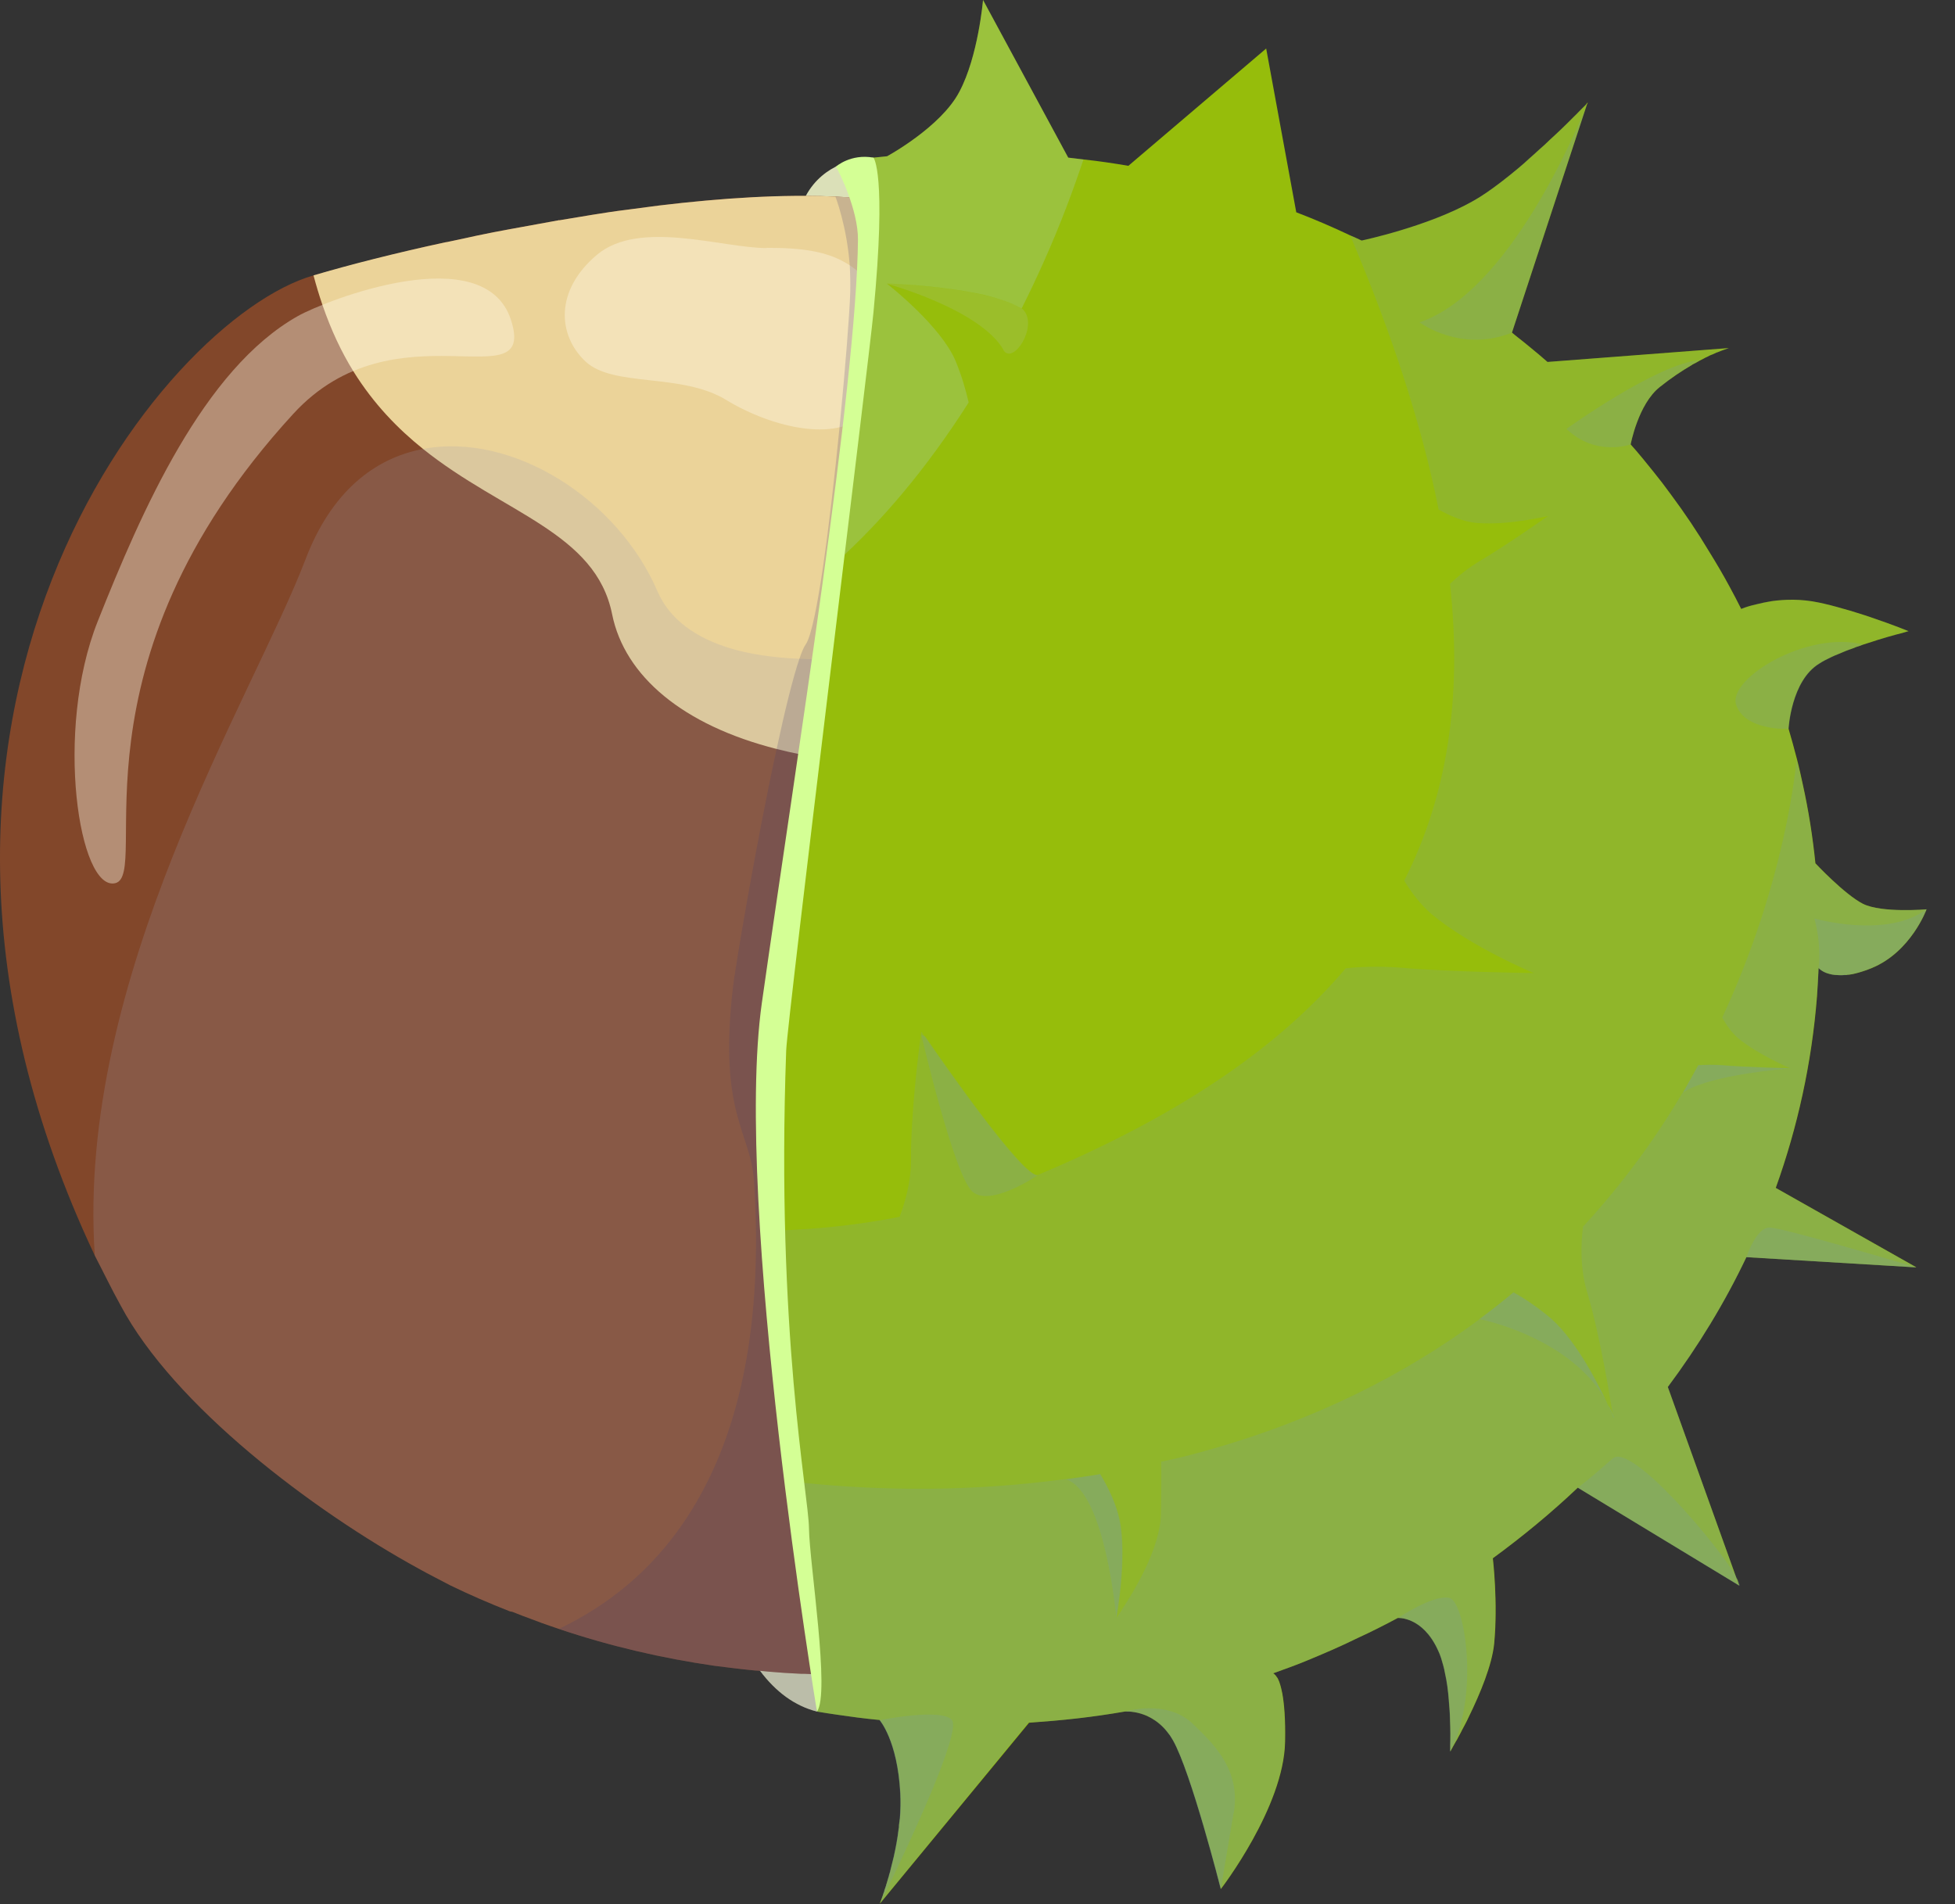 <svg width="77" height="75" viewBox="0 0 77 75" fill="none" xmlns="http://www.w3.org/2000/svg">
<rect x="0" y="0" width="77" height="75" fill="#333333" stroke="none"/>
<path d="M36.089 57.019L34.339 61.685L32.832 65.677L32.724 65.956L32.329 67.005L32.177 67.418C31.297 67.194 30.553 66.638 29.934 65.812C28.785 64.314 28.032 61.918 27.565 58.93C26.345 51.053 27.143 39.083 28.346 28.729C28.462 27.644 28.597 26.567 28.731 25.526C29.153 22.18 29.602 19.084 30.023 16.464C30.472 13.584 30.885 11.269 31.172 9.807C31.36 8.856 31.495 8.263 31.549 8.111C31.602 7.967 31.665 7.833 31.737 7.716C32.455 6.379 33.864 6.271 33.864 6.271L34.079 7.824L34.608 11.592L34.859 13.44L34.931 13.934L34.967 15.262L35.245 25.733L35.362 30.111L36.089 57.019Z" fill="#DBE0B8"/>
<path d="M61.741 49.753L61.696 49.807C61.104 50.892 60.449 51.978 59.731 53.01C59.031 54.041 58.233 55.055 57.389 56.069C56.994 56.527 56.582 56.949 56.142 57.397C55.702 57.819 55.245 58.232 54.751 58.644C54.267 59.021 53.755 59.425 53.244 59.793C52.203 60.538 51.09 61.228 49.906 61.874C49.296 62.197 48.668 62.511 48.04 62.798C47.268 63.148 46.479 63.471 45.662 63.768C45.393 63.866 45.115 63.965 44.846 64.055C44.568 64.153 44.289 64.243 44.011 64.324C43.428 64.512 42.845 64.674 42.244 64.826C41.409 65.042 40.566 65.221 39.714 65.374C39.175 65.472 38.628 65.562 38.09 65.634C37.785 65.679 37.488 65.715 37.192 65.742C36.232 65.849 35.263 65.912 34.294 65.948H34.267C33.756 65.966 33.244 65.966 32.724 65.948C32.562 65.948 32.392 65.948 32.231 65.948C32.051 65.948 31.863 65.939 31.674 65.93H31.549C31.253 65.912 30.956 65.903 30.66 65.876C30.418 65.858 30.176 65.84 29.934 65.813C29.79 65.804 29.646 65.795 29.503 65.777C29.054 65.733 28.597 65.67 28.148 65.616C26.093 65.32 24.03 64.844 22.011 64.162C21.894 64.126 21.787 64.082 21.67 64.046C21.437 63.965 21.203 63.884 20.979 63.794C20.71 63.696 20.441 63.597 20.181 63.489L20.082 63.471C19.283 63.157 18.494 62.816 17.74 62.449C17.354 62.242 16.915 62.027 16.484 61.785C12.294 59.488 6.857 55.369 4.757 51.431C4.389 50.767 4.075 50.112 3.734 49.457C-6.288 28.219 6.381 12.553 12.348 10.848C13.281 10.588 14.376 10.292 15.578 9.996C15.982 9.897 16.403 9.799 16.825 9.7C17.076 9.646 17.319 9.592 17.57 9.539H17.588C17.982 9.458 18.386 9.368 18.799 9.278C19.221 9.189 19.642 9.108 20.082 9.027C20.71 8.911 21.356 8.794 22.002 8.677C22.002 8.668 22.02 8.668 22.029 8.677C22.46 8.605 22.89 8.534 23.321 8.462C23.77 8.39 24.227 8.318 24.676 8.265C25.107 8.211 25.537 8.148 25.968 8.094C27.987 7.852 29.961 7.708 31.737 7.717C32.141 7.717 32.527 7.726 32.904 7.744C33.307 7.762 33.702 7.789 34.079 7.825C34.366 7.852 34.653 7.888 34.922 7.933C35.03 7.95 35.138 7.968 35.236 7.986C35.766 8.085 36.25 8.202 36.69 8.354C37.022 8.471 37.318 8.596 37.578 8.749C37.668 8.794 37.758 8.848 37.838 8.893C37.892 8.928 37.946 8.964 38 9C38.081 9.054 38.17 9.099 38.26 9.144C38.448 9.251 38.646 9.341 38.852 9.413C38.951 9.449 39.041 9.485 39.139 9.512C39.48 9.619 39.83 9.691 40.189 9.745C40.315 9.772 40.431 9.781 40.557 9.79C41.023 9.844 41.499 9.835 42.002 9.826C42.118 9.826 42.226 9.817 42.342 9.808C42.549 9.799 42.755 9.781 42.971 9.763C43.114 9.763 43.258 9.745 43.401 9.727C43.446 9.727 43.482 9.718 43.527 9.718C43.715 9.7 43.913 9.673 44.11 9.655C44.603 9.61 45.106 9.557 45.626 9.512C45.842 9.485 46.057 9.476 46.29 9.458C46.846 9.413 47.421 9.386 48.013 9.386C48.327 9.386 48.641 9.395 48.955 9.413H48.982C49.296 9.431 49.619 9.458 49.942 9.494C50.103 9.521 50.274 9.539 50.444 9.566C50.615 9.592 50.785 9.619 50.965 9.655C51.351 9.727 51.745 9.817 52.149 9.933C52.293 9.969 52.436 10.014 52.58 10.059C52.634 10.077 52.688 10.095 52.75 10.122C52.804 10.131 52.858 10.149 52.921 10.176C53.064 10.22 53.208 10.274 53.361 10.337C53.549 10.409 53.746 10.49 53.944 10.57C53.962 10.579 53.98 10.588 54.007 10.597C54.204 10.687 54.401 10.786 54.608 10.884C54.742 10.956 54.886 11.028 55.029 11.109C55.101 11.145 55.164 11.181 55.236 11.225C55.451 11.342 55.666 11.468 55.882 11.602H55.891C56.079 11.719 56.276 11.845 56.465 11.97C56.985 12.32 57.497 12.715 57.981 13.146C58.179 13.316 58.367 13.495 58.556 13.684C58.663 13.783 58.771 13.89 58.87 13.998C59.022 14.15 59.166 14.303 59.309 14.455C59.354 14.5 59.39 14.545 59.426 14.59C59.533 14.707 59.641 14.832 59.749 14.958C59.767 14.976 59.776 14.994 59.794 15.012C59.982 15.227 60.161 15.451 60.332 15.676C60.467 15.846 60.601 16.026 60.736 16.205C60.754 16.241 60.781 16.268 60.807 16.304C60.951 16.519 61.104 16.743 61.256 16.959C61.256 16.977 61.283 16.995 61.292 17.013C61.48 17.3 61.66 17.596 61.848 17.892C66.649 25.922 67.626 38.699 61.741 49.753Z" fill="#82472A"/>
<path d="M61.848 17.892C61.166 18.421 60.036 19.058 58.233 19.794C56.788 20.368 56.232 21.014 55.909 21.723C55.532 22.575 55.487 23.517 54.644 24.54C53.657 25.742 51.593 27.043 46.64 28.47C42.091 29.78 38.045 30.247 34.68 30.094C33.173 30.013 31.809 29.816 30.589 29.502C26.91 28.569 24.604 26.64 24.11 24.199C23.465 20.969 19.831 20.224 16.663 17.685C15.668 16.887 14.716 15.909 13.918 14.626C13.451 13.872 13.039 13.002 12.698 12.006C12.572 11.638 12.455 11.252 12.348 10.848C13.765 10.427 15.569 9.969 17.57 9.538H17.588C17.982 9.458 18.386 9.368 18.799 9.278C19.221 9.188 19.642 9.108 20.082 9.027C20.71 8.91 21.356 8.794 22.002 8.677C22.002 8.668 22.02 8.668 22.029 8.677C22.46 8.605 22.89 8.533 23.321 8.462C23.77 8.39 24.227 8.318 24.676 8.264C25.107 8.21 25.537 8.148 25.968 8.094C28.435 7.798 30.84 7.645 32.904 7.744C33.621 7.771 34.303 7.834 34.922 7.932C35.03 7.95 35.138 7.968 35.236 7.986C35.766 8.085 36.25 8.201 36.69 8.354C37.13 8.506 37.506 8.686 37.838 8.901C37.892 8.937 37.946 8.973 38 9C38.081 9.054 38.17 9.099 38.26 9.144C38.448 9.251 38.646 9.341 38.852 9.413C38.951 9.449 39.041 9.484 39.139 9.511C39.48 9.628 39.83 9.7 40.189 9.745C40.315 9.772 40.431 9.781 40.557 9.79C41.023 9.843 41.499 9.834 42.001 9.825C42.118 9.825 42.226 9.816 42.342 9.807C42.549 9.798 42.755 9.781 42.971 9.763C43.581 9.718 44.209 9.655 44.855 9.583C45.106 9.556 45.357 9.529 45.617 9.511C45.868 9.484 46.129 9.467 46.398 9.449C46.658 9.431 46.927 9.413 47.196 9.404C48.076 9.368 48.991 9.386 49.942 9.493C50.103 9.52 50.274 9.538 50.444 9.565C50.615 9.592 50.785 9.619 50.965 9.655C52.517 9.951 54.159 10.534 55.882 11.602C55.882 11.602 55.891 11.593 55.891 11.602C56.088 11.727 56.276 11.853 56.465 11.979C56.985 12.329 57.497 12.723 57.981 13.145C59.444 14.437 60.745 16.052 61.848 17.892Z" fill="#EBD399"/>
<g style="mix-blend-mode:multiply" opacity="0.21">
<path d="M61.74 49.752L61.696 49.806C61.103 50.892 60.449 51.978 59.731 53.009C59.031 54.041 58.232 55.055 57.389 56.069C56.994 56.527 56.581 56.948 56.142 57.397C55.702 57.819 55.245 58.231 54.751 58.644C54.267 59.021 53.755 59.425 53.244 59.792C52.203 60.537 51.09 61.228 49.906 61.874C49.296 62.197 48.668 62.511 48.04 62.798C47.268 63.148 46.479 63.471 45.662 63.767C45.393 63.866 45.115 63.965 44.846 64.054C44.567 64.153 44.289 64.243 44.011 64.323C43.428 64.512 42.845 64.674 42.244 64.826C41.409 65.041 40.566 65.221 39.713 65.373C39.175 65.472 38.628 65.562 38.089 65.633C37.784 65.678 37.488 65.714 37.192 65.741C36.232 65.849 35.263 65.912 34.294 65.948H34.267C33.756 65.966 33.244 65.966 32.724 65.948C32.562 65.948 32.392 65.948 32.23 65.948C32.051 65.948 31.863 65.939 31.674 65.93H31.549C31.253 65.912 30.956 65.903 30.66 65.876C30.418 65.858 30.176 65.84 29.933 65.813C29.79 65.804 29.646 65.795 29.503 65.777C29.054 65.732 28.597 65.669 28.148 65.616C26.093 65.32 24.03 64.844 22.011 64.162C21.894 64.126 21.787 64.081 21.67 64.045C21.437 63.965 21.203 63.884 20.979 63.794C20.71 63.696 20.441 63.597 20.181 63.489L20.082 63.471C19.283 63.157 18.494 62.816 17.74 62.448C17.354 62.242 16.915 62.027 16.484 61.784C12.294 59.487 6.857 55.369 4.757 51.43C4.389 50.766 4.075 50.111 3.734 49.456C2.99 38.519 9.916 27.555 12.025 22.055C13.039 19.372 14.752 18.044 16.663 17.685C20.181 17.012 24.335 19.65 25.896 23.293C26.372 24.396 27.394 25.114 28.731 25.527C29.548 25.778 30.481 25.904 31.486 25.949C32.509 25.994 33.612 25.94 34.725 25.805C34.895 25.787 35.066 25.76 35.245 25.733C40.081 25.034 45.043 22.898 45.581 21.014C46.308 18.349 42.486 12.535 40.557 9.79C41.023 9.843 41.499 9.834 42.001 9.825C42.118 9.825 42.226 9.816 42.342 9.807C42.549 9.798 42.755 9.781 42.97 9.763C43.114 9.763 43.258 9.745 43.401 9.727C43.446 9.727 43.482 9.718 43.527 9.718C43.715 9.7 43.913 9.673 44.11 9.655C44.603 9.61 45.106 9.556 45.626 9.511C45.842 9.484 46.057 9.475 46.29 9.458C46.846 9.413 47.421 9.386 48.013 9.386C48.327 9.386 48.641 9.395 48.955 9.413H48.982C49.296 9.431 49.619 9.458 49.942 9.493C50.103 9.52 50.274 9.538 50.444 9.565C50.615 9.592 50.785 9.619 50.965 9.655C51.35 9.727 51.745 9.816 52.149 9.933C52.293 9.969 52.436 10.014 52.58 10.059C52.634 10.077 52.687 10.095 52.75 10.121C52.804 10.13 52.858 10.148 52.921 10.175C53.064 10.22 53.208 10.274 53.36 10.337C53.549 10.409 53.746 10.489 53.944 10.57C53.962 10.579 53.979 10.588 54.006 10.597C54.204 10.687 54.401 10.785 54.608 10.884C54.742 10.956 54.886 11.028 55.029 11.108C55.101 11.144 55.164 11.18 55.236 11.225C55.451 11.342 55.666 11.467 55.882 11.602H55.891C56.079 11.719 56.276 11.844 56.465 11.97C56.985 12.32 57.497 12.714 57.981 13.145C58.178 13.316 58.367 13.495 58.555 13.684C58.663 13.782 58.771 13.89 58.869 13.998C59.022 14.15 59.166 14.303 59.309 14.455C59.354 14.5 59.39 14.545 59.426 14.59C59.533 14.706 59.641 14.832 59.749 14.958C59.767 14.976 59.776 14.993 59.794 15.011C59.982 15.227 60.161 15.451 60.332 15.675C60.467 15.846 60.601 16.025 60.736 16.205C60.754 16.241 60.781 16.267 60.807 16.303C60.951 16.519 61.103 16.743 61.256 16.958C61.256 16.976 61.283 16.994 61.292 17.012C61.48 17.299 61.66 17.596 61.848 17.892C66.648 25.922 67.626 38.699 61.74 49.752Z" fill="#A19EB3"/>
</g>
<g style="mix-blend-mode:soft-light" opacity="0.4">
<path d="M11.738 12.446C12.823 11.836 19.086 9.368 20.127 12.607C21.168 15.846 15.569 11.916 11.549 16.304C2.442 26.236 5.968 34.437 4.542 34.787C3.115 35.137 2.128 28.793 3.851 24.469C5.574 20.135 8.014 14.536 11.738 12.446Z" fill="#FFF8E6"/>
</g>
<g style="mix-blend-mode:soft-light" opacity="0.4">
<path d="M30.194 9.771C28.453 9.771 25.187 8.632 23.518 10.031C21.849 11.431 21.957 13.19 23.052 14.231C24.146 15.271 26.829 14.67 28.606 15.756C30.382 16.841 33.218 17.568 34.276 16.052C35.335 14.536 36.582 14.652 35.245 12.517C33.908 10.381 33.029 9.753 30.194 9.762V9.771Z" fill="#FFF8E6"/>
</g>
<g style="mix-blend-mode:multiply" opacity="0.21">
<path d="M34.922 7.932L34.877 11.969L34.859 13.441L34.842 15.397L34.725 25.805L34.68 30.093L34.375 58.311L34.339 61.685L34.321 62.825L34.294 65.947H34.267C33.89 65.947 33.289 65.749 32.832 65.678C32.455 65.615 32.186 65.642 32.23 65.947C32.293 66.333 32.329 66.683 32.329 67.006L32.177 67.418C31.297 67.194 30.553 66.638 29.934 65.812C29.79 65.803 29.646 65.794 29.503 65.776C29.054 65.732 28.597 65.669 28.148 65.615C26.093 65.319 24.03 64.843 22.011 64.161C23.805 63.309 25.977 61.793 27.565 58.931C29.081 56.212 30.068 52.273 29.7 46.54C29.575 44.566 28.292 43.938 28.866 38.904C28.956 38.124 29.781 33.198 30.589 29.501C30.912 27.985 31.235 26.684 31.486 25.948C31.576 25.679 31.656 25.491 31.728 25.392C32.168 24.782 32.697 20.538 33.065 16.841C33.298 14.481 33.46 12.346 33.487 11.53C33.496 11.162 33.487 10.803 33.469 10.462C33.352 8.883 32.903 7.743 32.903 7.743C33.307 7.761 33.702 7.788 34.079 7.824C34.366 7.851 34.653 7.887 34.922 7.932Z" fill="#433C6E"/>
</g>
<path d="M75.459 49.913L75.477 49.922L68.784 49.519C67.932 51.313 66.891 53.018 65.689 54.633L68.389 62.152L68.398 62.16V62.178C68.398 62.178 68.416 62.205 68.425 62.214L68.506 62.457L62.144 58.599C61.095 59.594 59.973 60.519 58.798 61.38C58.798 61.38 59.004 63.103 58.852 64.727C58.771 65.579 58.295 66.719 57.856 67.616C57.829 67.679 57.802 67.732 57.775 67.786C57.712 67.903 57.658 68.019 57.595 68.127C57.56 68.199 57.524 68.271 57.488 68.334C57.461 68.378 57.443 68.414 57.425 68.45C57.398 68.504 57.371 68.558 57.344 68.594C57.264 68.737 57.201 68.845 57.165 68.917C57.147 68.953 57.138 68.971 57.12 68.989V68.71C57.129 68.486 57.129 68.127 57.111 67.723C57.111 67.49 57.084 67.239 57.066 66.988C57.039 66.62 56.994 66.252 56.913 65.902C56.896 65.794 56.869 65.687 56.842 65.588C56.815 65.489 56.788 65.4 56.761 65.31C56.725 65.202 56.689 65.103 56.644 65.014C56.034 63.659 55.056 63.731 55.056 63.731C54.536 64.009 54.007 64.278 53.477 64.52C52.804 64.852 52.113 65.148 51.413 65.436C51.001 65.606 50.57 65.758 50.148 65.911C50.148 65.911 50.148 65.911 50.184 65.938C50.193 65.938 50.202 65.947 50.211 65.965C50.229 65.974 50.238 65.983 50.247 66.001C50.265 66.019 50.274 66.037 50.292 66.064C50.31 66.082 50.328 66.108 50.337 66.135C50.4 66.252 50.453 66.44 50.507 66.71C50.579 67.113 50.633 67.706 50.615 68.603C50.57 71.187 48.085 74.408 48.085 74.408C48.085 74.408 46.918 69.814 46.2 68.549C46.165 68.486 46.12 68.423 46.084 68.361C46.003 68.253 45.922 68.145 45.833 68.055C45.617 67.831 45.393 67.688 45.178 67.589C45.097 67.553 45.016 67.526 44.935 67.499C44.568 67.391 44.298 67.418 44.298 67.418C43.679 67.526 43.051 67.616 42.423 67.688C41.795 67.759 41.167 67.813 40.53 67.858L34.671 74.964H34.662L34.644 75C34.644 75 34.68 74.91 34.743 74.74C34.761 74.686 34.779 74.623 34.806 74.551C34.815 74.542 34.824 74.525 34.824 74.507C34.833 74.498 34.833 74.48 34.833 74.462C34.85 74.417 34.868 74.363 34.886 74.309C34.895 74.291 34.904 74.273 34.904 74.246C34.931 74.157 34.958 74.058 34.994 73.95C35.003 73.932 35.003 73.914 35.012 73.896C35.012 73.852 35.039 73.807 35.048 73.762C35.057 73.735 35.066 73.708 35.066 73.69C35.111 73.52 35.156 73.34 35.2 73.152C35.281 72.793 35.353 72.416 35.398 72.021C35.398 72.012 35.398 72.003 35.407 71.994V71.94C35.407 71.86 35.425 71.788 35.434 71.707V71.68C35.434 71.68 35.443 71.662 35.443 71.653C35.47 71.312 35.479 70.971 35.461 70.639C35.353 68.549 34.644 67.75 34.644 67.75C34.348 67.723 34.061 67.688 33.765 67.652C33.236 67.58 32.706 67.508 32.177 67.418C32.033 65.507 31.773 62.107 31.486 58.392C31.226 55.054 30.939 51.465 30.687 48.469C30.418 45.319 30.194 42.816 30.068 41.937C29.754 39.667 31.701 30.084 32.904 22.18C33.361 19.12 33.72 16.321 33.783 14.284C33.828 12.839 33.864 11.574 33.873 10.462C33.882 9.78 33.89 9.152 33.89 8.587C33.89 7.662 33.882 6.891 33.864 6.272C34.222 6.227 34.581 6.191 34.94 6.155C34.94 6.155 37.058 5.007 37.785 3.616C38.529 2.225 38.718 0 38.718 0L42.073 6.209C42.271 6.236 42.477 6.254 42.674 6.281C43.267 6.343 43.868 6.433 44.442 6.532L49.87 1.911L51.055 8.362C51.781 8.64 52.49 8.945 53.19 9.277C53.343 9.34 53.477 9.403 53.63 9.475C53.63 9.475 56.241 8.928 58.026 7.914C58.367 7.725 58.735 7.465 59.112 7.178C59.336 7.007 59.569 6.819 59.794 6.631C59.946 6.505 60.099 6.37 60.242 6.236C60.368 6.128 60.484 6.02 60.601 5.913C60.682 5.841 60.763 5.769 60.843 5.697C60.996 5.554 61.139 5.41 61.283 5.285C61.445 5.132 61.597 4.989 61.741 4.845L61.974 4.612C62.046 4.54 62.117 4.477 62.18 4.405L62.459 4.127C62.503 4.064 62.53 4.038 62.53 4.038V4.064C62.53 4.064 62.512 4.1 62.503 4.118L59.551 13.1C59.632 13.171 59.722 13.243 59.803 13.306C59.955 13.423 60.108 13.548 60.26 13.674C60.493 13.862 60.727 14.06 60.951 14.257L68.093 13.71C68.093 13.71 68.084 13.71 68.075 13.719H68.066C68.066 13.719 67.985 13.746 67.914 13.773C67.842 13.8 67.743 13.835 67.635 13.88H67.626C67.573 13.907 67.51 13.934 67.447 13.961C67.384 13.979 67.312 14.015 67.232 14.06C67.187 14.078 67.151 14.096 67.106 14.123C67.007 14.167 66.9 14.23 66.792 14.293C66.747 14.311 66.711 14.338 66.666 14.356C66.649 14.374 66.631 14.383 66.613 14.392C66.245 14.607 65.823 14.885 65.374 15.244C64.522 15.917 64.226 17.505 64.226 17.505C64.54 17.855 64.836 18.223 65.132 18.591C65.365 18.878 65.59 19.174 65.805 19.47C66.353 20.206 66.864 20.968 67.331 21.749C67.609 22.198 67.878 22.655 68.129 23.122C68.281 23.4 68.434 23.696 68.578 23.983C68.578 23.983 68.578 23.992 68.587 23.983C68.605 23.974 68.658 23.956 68.73 23.929C68.757 23.92 68.784 23.911 68.811 23.902C68.874 23.884 68.945 23.858 69.026 23.84C69.152 23.813 69.286 23.777 69.448 23.741C69.556 23.723 69.672 23.696 69.789 23.678C70.309 23.606 70.946 23.588 71.628 23.732C71.933 23.795 72.247 23.875 72.552 23.965C72.759 24.019 72.965 24.082 73.162 24.145C73.369 24.207 73.557 24.27 73.737 24.333C74.562 24.611 75.172 24.862 75.172 24.862C75.172 24.862 75.083 24.88 74.921 24.934C74.625 25.006 74.114 25.149 73.548 25.338C73.495 25.356 73.432 25.374 73.378 25.392C73.342 25.41 73.297 25.419 73.261 25.437C73.162 25.464 73.064 25.5 72.965 25.544C72.768 25.607 72.579 25.688 72.391 25.769C72.301 25.805 72.211 25.84 72.122 25.885C71.951 25.966 71.79 26.047 71.655 26.137C70.543 26.809 70.444 28.703 70.444 28.703C70.561 29.097 70.668 29.492 70.776 29.905C70.866 30.246 70.937 30.578 71.009 30.91C71.233 31.924 71.395 32.956 71.503 34.005C71.503 34.005 72.642 35.225 73.378 35.602C74.123 35.97 75.881 35.818 75.881 35.818C75.881 35.818 75.271 37.495 73.719 38.133C73.593 38.186 73.468 38.231 73.351 38.267C73.261 38.294 73.18 38.321 73.1 38.339C73.001 38.366 72.911 38.384 72.822 38.393C72.786 38.393 72.759 38.393 72.732 38.402C72.714 38.411 72.696 38.411 72.678 38.402C72.525 38.42 72.391 38.411 72.274 38.402C72.194 38.393 72.131 38.384 72.068 38.366C71.808 38.303 71.673 38.177 71.637 38.142L71.628 38.124C71.61 38.5 71.592 38.877 71.565 39.254C71.359 41.865 70.803 44.395 69.941 46.791L75.468 49.913H75.459Z" fill="#96BD0B"/>
<g style="mix-blend-mode:multiply" opacity="0.15">
<path d="M75.459 49.913L75.477 49.922L68.784 49.519C67.932 51.313 66.891 53.018 65.689 54.633L68.38 62.134C68.38 62.134 68.38 62.134 68.38 62.151C68.389 62.151 68.389 62.16 68.389 62.16V62.178L68.497 62.457L62.136 58.599C61.086 59.594 59.964 60.519 58.789 61.38C58.789 61.38 58.995 63.103 58.843 64.727C58.762 65.579 58.286 66.719 57.847 67.616C57.82 67.678 57.793 67.732 57.766 67.786C57.739 67.822 57.721 67.858 57.703 67.894C57.667 67.975 57.622 68.055 57.587 68.127C57.551 68.199 57.515 68.271 57.479 68.334C57.452 68.378 57.434 68.414 57.416 68.45C57.389 68.504 57.362 68.558 57.335 68.594C57.255 68.737 57.192 68.845 57.156 68.917C57.138 68.935 57.129 68.962 57.12 68.971H57.111V68.989H57.102C57.102 68.989 57.102 68.935 57.111 68.827V68.71C57.12 68.486 57.12 68.127 57.102 67.723C57.102 67.49 57.075 67.239 57.057 66.988C57.03 66.62 56.985 66.252 56.905 65.902C56.887 65.794 56.86 65.687 56.833 65.588C56.806 65.489 56.779 65.4 56.752 65.31C56.716 65.202 56.68 65.103 56.635 65.014C56.025 63.659 55.047 63.731 55.047 63.731C54.527 64.009 53.998 64.278 53.468 64.52C52.795 64.852 52.104 65.148 51.404 65.435C50.992 65.606 50.561 65.758 50.139 65.911C50.139 65.911 50.139 65.911 50.175 65.938C50.184 65.938 50.193 65.947 50.202 65.965C50.22 65.974 50.229 65.983 50.238 66.001C50.256 66.019 50.265 66.037 50.283 66.064C50.301 66.081 50.319 66.108 50.328 66.135C50.391 66.252 50.444 66.44 50.498 66.71C50.57 67.113 50.624 67.705 50.606 68.603C50.561 71.187 48.076 74.408 48.076 74.408C48.076 74.408 46.909 69.814 46.192 68.549C46.156 68.486 46.111 68.423 46.075 68.36C45.994 68.253 45.913 68.145 45.824 68.055C45.608 67.831 45.384 67.688 45.169 67.589C45.088 67.553 45.007 67.526 44.926 67.499C44.559 67.391 44.289 67.418 44.289 67.418C43.67 67.526 43.042 67.616 42.414 67.688C41.786 67.759 41.158 67.813 40.512 67.849L34.662 74.964C34.662 74.964 34.662 74.928 34.68 74.91C34.698 74.874 34.716 74.82 34.734 74.758V74.74C34.734 74.74 34.752 74.704 34.761 74.686C34.77 74.65 34.788 74.605 34.797 74.551C34.806 74.542 34.815 74.524 34.815 74.507C34.824 74.498 34.824 74.48 34.824 74.462C34.842 74.426 34.85 74.39 34.868 74.354C34.868 74.345 34.877 74.327 34.877 74.309C34.886 74.291 34.895 74.273 34.895 74.246C34.913 74.219 34.922 74.192 34.931 74.157C34.949 74.085 34.967 74.022 34.985 73.95C34.994 73.932 34.994 73.914 35.003 73.896C35.003 73.852 35.03 73.807 35.039 73.762C35.048 73.735 35.057 73.708 35.057 73.69C35.102 73.519 35.147 73.34 35.191 73.152C35.272 72.793 35.344 72.416 35.389 72.021C35.389 72.012 35.389 72.003 35.398 71.994C35.398 71.895 35.416 71.806 35.425 71.707V71.68C35.425 71.68 35.434 71.662 35.434 71.653C35.461 71.312 35.47 70.971 35.452 70.639C35.344 68.549 34.635 67.75 34.635 67.75C34.339 67.723 34.052 67.688 33.756 67.652C33.227 67.58 32.697 67.508 32.168 67.418C32.024 65.507 31.764 62.107 31.477 58.392C31.217 55.054 30.93 51.465 30.678 48.469C32.248 48.415 33.846 48.244 35.434 47.93C35.658 47.329 35.882 46.54 35.882 45.714C35.864 43.938 36.187 41.363 36.268 40.761C36.277 40.681 36.286 40.636 36.286 40.636C36.286 40.636 36.34 40.708 36.43 40.833C37.111 41.829 40.288 46.387 40.862 46.288C40.871 46.279 40.88 46.279 40.88 46.279C46.183 44.054 50.238 41.407 53.002 38.142C53.576 38.079 54.321 38.052 55.155 38.115C57.03 38.285 60.413 38.33 60.413 38.33C60.413 38.33 57.945 37.307 56.384 36.006C55.962 35.638 55.595 35.172 55.307 34.687C56.985 31.385 57.604 27.536 57.111 22.996C57.389 22.736 57.793 22.386 58.34 22.063C59.309 21.489 60.978 20.322 60.978 20.322C60.978 20.322 59.426 20.699 58.197 20.601C57.64 20.565 57.066 20.296 56.662 20.071C56.016 16.814 54.859 13.234 53.181 9.277C53.334 9.34 53.468 9.403 53.621 9.475C53.621 9.475 56.232 8.927 58.017 7.914C58.358 7.725 58.726 7.465 59.103 7.178C59.327 7.007 59.56 6.819 59.785 6.631C59.937 6.505 60.09 6.37 60.233 6.236C60.359 6.128 60.476 6.02 60.592 5.913C60.673 5.841 60.754 5.769 60.834 5.697C60.987 5.554 61.139 5.419 61.274 5.285C61.436 5.132 61.588 4.989 61.732 4.845L61.965 4.612C62.037 4.54 62.108 4.477 62.171 4.405L62.45 4.127C62.45 4.127 62.494 4.073 62.512 4.064C62.512 4.082 62.503 4.1 62.494 4.118L59.542 13.1C59.632 13.162 59.713 13.234 59.794 13.306C59.946 13.423 60.099 13.548 60.251 13.674C60.484 13.862 60.718 14.06 60.942 14.257L68.057 13.719H68.084C68.084 13.719 68.021 13.737 67.905 13.773C67.833 13.8 67.734 13.835 67.627 13.88H67.618C67.564 13.907 67.501 13.934 67.438 13.961C67.366 13.988 67.295 14.024 67.223 14.06C67.178 14.078 67.142 14.096 67.097 14.123C67.061 14.14 67.025 14.158 66.981 14.176H66.972C66.873 14.23 66.765 14.293 66.657 14.356C66.64 14.356 66.622 14.374 66.604 14.392C66.236 14.607 65.814 14.885 65.365 15.244C64.513 15.917 64.217 17.505 64.217 17.505C64.531 17.855 64.827 18.223 65.123 18.591C65.356 18.878 65.581 19.174 65.796 19.47C66.344 20.206 66.855 20.968 67.322 21.749C67.6 22.198 67.869 22.655 68.12 23.122C68.273 23.4 68.425 23.696 68.569 23.983H68.578C68.578 23.983 68.649 23.947 68.721 23.929C68.748 23.92 68.775 23.911 68.802 23.902C68.865 23.884 68.936 23.858 69.017 23.84C69.134 23.804 69.278 23.768 69.439 23.741C69.547 23.723 69.663 23.696 69.78 23.678C70.3 23.606 70.937 23.588 71.619 23.732C71.924 23.795 72.238 23.875 72.543 23.965C72.75 24.019 72.956 24.082 73.153 24.145C73.36 24.207 73.548 24.27 73.728 24.333C74.553 24.611 75.163 24.862 75.163 24.862C75.163 24.862 75.074 24.88 74.912 24.934C74.616 25.006 74.105 25.149 73.539 25.338C73.486 25.356 73.423 25.374 73.369 25.392C73.333 25.41 73.288 25.419 73.252 25.437C73.153 25.463 73.055 25.499 72.956 25.544C72.759 25.607 72.57 25.688 72.382 25.769C72.292 25.805 72.203 25.84 72.113 25.885C71.942 25.966 71.781 26.047 71.646 26.137C70.534 26.809 70.435 28.703 70.435 28.703C70.552 29.097 70.659 29.492 70.758 29.896C70.848 30.237 70.928 30.578 71 30.91C71.225 31.924 71.386 32.956 71.494 34.005C71.494 34.005 72.633 35.225 73.369 35.602C74.114 35.97 75.872 35.818 75.872 35.818C75.872 35.818 75.262 37.495 73.71 38.133C73.584 38.186 73.459 38.231 73.342 38.267C73.252 38.294 73.171 38.321 73.091 38.339C72.992 38.366 72.902 38.384 72.813 38.393C72.777 38.402 72.75 38.402 72.723 38.402C72.696 38.411 72.678 38.411 72.66 38.411C72.507 38.429 72.373 38.411 72.265 38.402C72.184 38.402 72.122 38.384 72.059 38.366C71.799 38.303 71.664 38.177 71.628 38.142C71.61 38.509 71.592 38.886 71.556 39.254C71.35 41.865 70.794 44.395 69.932 46.791L75.459 49.913Z" fill="#6990E0"/>
</g>
<g style="mix-blend-mode:multiply" opacity="0.15">
<path d="M75.46 49.914L75.477 49.923L68.784 49.519C67.932 51.313 66.891 53.018 65.689 54.633L68.38 62.134C68.38 62.134 68.38 62.134 68.38 62.152C68.389 62.152 68.389 62.161 68.389 62.161V62.179L68.497 62.457L62.136 58.599C61.086 59.595 59.964 60.519 58.789 61.38C58.789 61.38 58.995 63.103 58.843 64.727C58.762 65.579 58.286 66.719 57.847 67.616C57.802 67.715 57.748 67.805 57.703 67.894C57.667 67.975 57.622 68.056 57.587 68.127C57.551 68.199 57.515 68.271 57.479 68.334C57.452 68.379 57.434 68.415 57.416 68.451C57.389 68.504 57.362 68.558 57.335 68.594C57.255 68.738 57.192 68.845 57.156 68.917C57.138 68.935 57.129 68.962 57.12 68.971H57.111V68.989H57.102C57.102 68.989 57.102 68.935 57.111 68.827V68.711C57.12 68.486 57.12 68.128 57.102 67.724C57.102 67.49 57.075 67.239 57.057 66.988C57.03 66.62 56.985 66.252 56.905 65.902C56.887 65.795 56.86 65.687 56.833 65.588C56.806 65.49 56.779 65.4 56.752 65.31C56.716 65.203 56.68 65.104 56.635 65.014C56.025 63.659 55.047 63.731 55.047 63.731C54.527 64.009 53.998 64.278 53.468 64.521C52.795 64.853 52.104 65.149 51.405 65.436C50.992 65.606 50.561 65.759 50.139 65.911C50.139 65.911 50.139 65.911 50.175 65.938C50.184 65.938 50.193 65.947 50.202 65.965C50.22 65.974 50.229 65.983 50.238 66.001C50.256 66.019 50.265 66.037 50.283 66.064C50.301 66.082 50.319 66.109 50.328 66.136C50.391 66.252 50.444 66.441 50.498 66.71C50.57 67.114 50.624 67.706 50.606 68.603C50.561 71.187 48.076 74.408 48.076 74.408C48.076 74.408 46.909 69.814 46.192 68.549C46.156 68.486 46.111 68.424 46.075 68.361C45.994 68.253 45.913 68.145 45.824 68.056C45.608 67.832 45.384 67.688 45.169 67.589C45.088 67.553 45.007 67.526 44.926 67.499C44.559 67.392 44.289 67.419 44.289 67.419C43.67 67.526 43.042 67.616 42.414 67.688C41.786 67.76 41.158 67.814 40.512 67.849L34.662 74.965C34.662 74.965 34.662 74.929 34.68 74.911C34.698 74.875 34.716 74.821 34.734 74.758V74.74C34.734 74.74 34.752 74.704 34.761 74.686C34.77 74.65 34.788 74.606 34.797 74.552C34.806 74.543 34.815 74.525 34.815 74.507C34.833 74.462 34.85 74.408 34.868 74.354C34.868 74.345 34.877 74.328 34.877 74.309C34.886 74.292 34.895 74.274 34.895 74.247C34.913 74.22 34.922 74.193 34.931 74.157C34.949 74.085 34.967 74.022 34.985 73.951C34.994 73.933 34.994 73.915 35.003 73.897C35.003 73.852 35.03 73.807 35.039 73.762C35.048 73.735 35.057 73.708 35.057 73.69C35.102 73.52 35.147 73.341 35.191 73.152C35.272 72.793 35.344 72.416 35.389 72.022C35.398 71.995 35.398 71.968 35.398 71.941C35.398 71.86 35.416 71.788 35.425 71.707V71.681C35.425 71.681 35.434 71.663 35.434 71.654C35.461 71.313 35.47 70.972 35.452 70.64C35.344 68.549 34.635 67.751 34.635 67.751C34.339 67.724 34.052 67.688 33.756 67.652C33.227 67.58 32.697 67.508 32.168 67.419C32.024 65.508 31.764 62.107 31.477 58.392C34.815 58.742 38.341 58.751 41.975 58.258H41.984C42.432 58.204 42.881 58.141 43.329 58.061C43.644 58.59 43.949 59.209 44.083 59.846C44.406 61.353 43.958 63.74 43.958 63.74C43.984 63.695 44.02 63.668 44.038 63.632C44.083 63.57 44.137 63.489 44.182 63.426C44.182 63.426 44.185 63.417 44.191 63.399C44.657 62.69 45.698 60.986 45.725 59.64C45.743 58.733 45.743 58.061 45.734 57.576C46.299 57.459 46.856 57.325 47.421 57.163C51.799 55.952 55.379 54.113 58.268 51.968V51.95C58.744 51.609 59.175 51.269 59.605 50.91C60 51.125 60.449 51.421 60.906 51.789C61.965 52.614 62.862 54.355 63.302 55.279C63.302 55.288 63.311 55.306 63.32 55.324C63.401 55.477 63.472 55.647 63.535 55.818C63.535 55.8 63.526 55.782 63.526 55.764C63.437 55.172 63.024 52.605 62.512 50.901C62.234 49.985 62.261 48.98 62.351 48.317C63.93 46.603 65.222 44.817 66.263 43.05H66.272C66.487 42.682 66.684 42.314 66.882 41.955C67.16 41.937 67.474 41.928 67.833 41.955C68.784 42.036 70.516 42.081 70.516 42.081C70.516 42.081 69.251 41.551 68.461 40.896C68.192 40.663 67.986 40.367 67.833 40.08C70.345 34.679 70.74 30.139 70.758 29.905C70.848 30.237 70.928 30.578 71 30.91C71.225 31.924 71.386 32.956 71.494 34.006C71.494 34.006 72.633 35.226 73.369 35.603C74.114 35.971 75.872 35.818 75.872 35.818C75.872 35.818 75.262 37.496 73.71 38.133C73.584 38.187 73.459 38.232 73.342 38.267C73.252 38.294 73.171 38.321 73.091 38.339C72.992 38.366 72.902 38.384 72.813 38.393C72.777 38.402 72.75 38.402 72.723 38.402C72.696 38.411 72.678 38.411 72.66 38.411C72.508 38.429 72.373 38.411 72.265 38.402C72.184 38.402 72.122 38.384 72.059 38.366C71.799 38.303 71.664 38.178 71.628 38.142C71.61 38.51 71.592 38.887 71.556 39.255C71.35 41.865 70.794 44.396 69.933 46.791L75.46 49.914Z" fill="#6990E0"/>
</g>
<g style="mix-blend-mode:overlay" opacity="0.28">
<path d="M42.674 6.281C42.288 7.429 41.795 8.784 41.095 10.345C40.817 10.964 40.539 11.556 40.243 12.14H40.234C39.947 11.996 39.669 11.879 39.408 11.799C39.301 11.763 39.193 11.736 39.085 11.7C38.861 11.637 38.628 11.583 38.386 11.539C37.416 11.35 36.349 11.251 35.658 11.207H35.622C35.461 11.197 35.317 11.188 35.209 11.18C35.03 11.171 34.931 11.171 34.931 11.171C35.111 11.314 37.031 12.839 37.623 14.185C37.874 14.787 38.045 15.379 38.152 15.854C36.519 18.42 34.752 20.52 32.903 22.18C33.361 19.12 33.72 16.321 33.783 14.284C33.828 12.839 33.864 11.574 33.873 10.462C33.881 9.78 33.89 9.152 33.89 8.587C33.89 7.662 33.881 6.891 33.864 6.272C34.222 6.227 34.581 6.191 34.94 6.155C34.94 6.155 37.058 5.007 37.784 3.616C38.529 2.225 38.718 0 38.718 0L42.073 6.209C42.271 6.236 42.477 6.254 42.674 6.281Z" fill="#A9CFBD"/>
</g>
<g style="mix-blend-mode:multiply" opacity="0.15">
<path d="M48.587 71.402C48.318 73.017 48.085 74.398 48.085 74.398C48.085 74.398 46.919 69.814 46.201 68.549C45.492 67.283 44.307 67.418 44.307 67.418C44.307 67.418 45.931 66.924 46.954 67.876C47.959 68.827 48.847 69.787 48.596 71.411L48.587 71.402Z" fill="#6990E0"/>
</g>
<g style="mix-blend-mode:multiply" opacity="0.15">
<path d="M34.689 74.91C34.85 74.453 35.55 72.461 35.461 70.64C35.353 68.558 34.644 67.759 34.644 67.759C34.644 67.759 37.112 67.257 37.497 67.759C37.865 68.253 35.703 72.865 34.698 74.91H34.689Z" fill="#6990E0"/>
</g>
<g style="mix-blend-mode:multiply" opacity="0.15">
<path d="M57.138 68.97C57.138 68.97 57.129 68.988 57.12 68.997C57.12 68.997 57.255 66.359 56.653 65.013C56.043 63.659 55.065 63.73 55.065 63.73C55.065 63.73 56.456 62.797 57.084 62.941C57.712 63.084 58.268 66.817 57.129 68.97H57.138Z" fill="#6990E0"/>
</g>
<g style="mix-blend-mode:multiply" opacity="0.15">
<path d="M68.515 62.465L62.153 58.598C62.153 58.598 62.692 58.185 63.517 57.45C64.244 56.794 67.743 60.949 68.416 62.16C68.506 62.322 68.542 62.429 68.524 62.465H68.515Z" fill="#6990E0"/>
</g>
<g style="mix-blend-mode:multiply" opacity="0.15">
<path d="M43.967 63.74C43.967 63.74 43.545 58.805 42.002 58.276H41.993C42.432 58.204 42.89 58.15 43.338 58.069C43.652 58.59 43.958 59.218 44.101 59.855C44.415 61.353 43.975 63.74 43.975 63.74H43.967Z" fill="#6990E0"/>
</g>
<g style="mix-blend-mode:multiply" opacity="0.15">
<path d="M75.477 49.922L68.784 49.518C68.784 49.518 69.17 48.352 69.69 48.352C70.21 48.352 75.145 49.823 75.45 49.913C75.459 49.922 75.468 49.922 75.468 49.922H75.477Z" fill="#6990E0"/>
</g>
<g style="mix-blend-mode:multiply" opacity="0.15">
<path d="M63.311 55.279C61.929 52.668 58.277 51.959 58.277 51.959H58.286C58.753 51.6 59.184 51.259 59.614 50.9C60.009 51.116 60.449 51.412 60.906 51.78C61.974 52.605 62.871 54.346 63.302 55.27L63.311 55.279Z" fill="#6990E0"/>
</g>
<path d="M63.562 55.854C63.49 55.665 63.41 55.486 63.338 55.324C63.419 55.486 63.49 55.647 63.553 55.818C63.562 55.845 63.562 55.854 63.562 55.854Z" fill="#6990E0"/>
<g style="mix-blend-mode:multiply" opacity="0.15">
<path d="M75.881 35.818C75.881 35.818 75.271 37.495 73.719 38.123C72.292 38.716 71.727 38.222 71.637 38.132H71.628C71.628 38.132 71.754 37.208 71.458 36.176C71.458 36.176 74.311 37.002 75.881 35.809V35.818Z" fill="#6990E0"/>
</g>
<g style="mix-blend-mode:multiply" opacity="0.15">
<path d="M70.525 42.08C67.124 42.385 66.362 42.977 66.281 43.049C66.496 42.681 66.694 42.322 66.891 41.963C67.169 41.945 67.483 41.936 67.842 41.963C68.802 42.044 70.525 42.08 70.525 42.08Z" fill="#6990E0"/>
</g>
<g style="mix-blend-mode:multiply" opacity="0.15">
<path d="M40.889 46.279C40.889 46.279 39.023 47.562 38.305 46.943C37.578 46.315 36.286 40.761 36.286 40.761L36.448 40.833C37.139 41.837 40.377 46.494 40.898 46.279H40.889Z" fill="#6990E0"/>
</g>
<g style="mix-blend-mode:multiply" opacity="0.15">
<path d="M39.525 13.782C38.601 12.176 34.922 11.171 34.922 11.171C34.922 11.171 37.748 11.261 39.4 11.799C39.66 11.88 39.938 11.996 40.225 12.131C40.988 12.723 39.902 14.437 39.516 13.782H39.525Z" fill="#B8C5E0"/>
</g>
<g style="mix-blend-mode:multiply" opacity="0.15">
<path d="M62.503 4.118L59.551 13.1C57.533 13.916 55.909 12.696 55.909 12.696C59.48 11.493 62.171 4.944 62.503 4.118Z" fill="#6990E0"/>
</g>
<g style="mix-blend-mode:multiply" opacity="0.15">
<path d="M66.981 14.176C66.541 14.409 65.985 14.759 65.375 15.243C64.522 15.916 64.226 17.505 64.226 17.505C64.226 17.505 62.862 18.007 61.696 16.894C61.696 16.894 65.312 14.292 66.972 14.185L66.981 14.176Z" fill="#6990E0"/>
</g>
<g style="mix-blend-mode:multiply" opacity="0.15">
<path d="M73.378 25.391C72.759 25.607 72.104 25.867 71.664 26.145C70.552 26.818 70.453 28.711 70.453 28.711C70.453 28.711 68.73 28.801 68.38 27.76C68.039 26.737 71.18 24.817 73.387 25.391H73.378Z" fill="#6990E0"/>
</g>
<path d="M32.93 6.559C32.93 6.559 33.505 6.048 34.402 6.209C34.402 6.209 34.931 6.792 34.402 12.31C34.231 14.123 31.01 40.161 30.965 41.381C30.562 52.543 31.845 58.832 31.863 60.205C31.881 61.578 32.706 66.719 32.177 67.419C32.177 67.419 28.875 47.527 30.005 39.515C31.36 29.968 33.738 15.191 33.792 9.439C33.801 8.273 33.038 6.739 32.921 6.559H32.93Z" fill="#D4FF95"/>
</svg>
